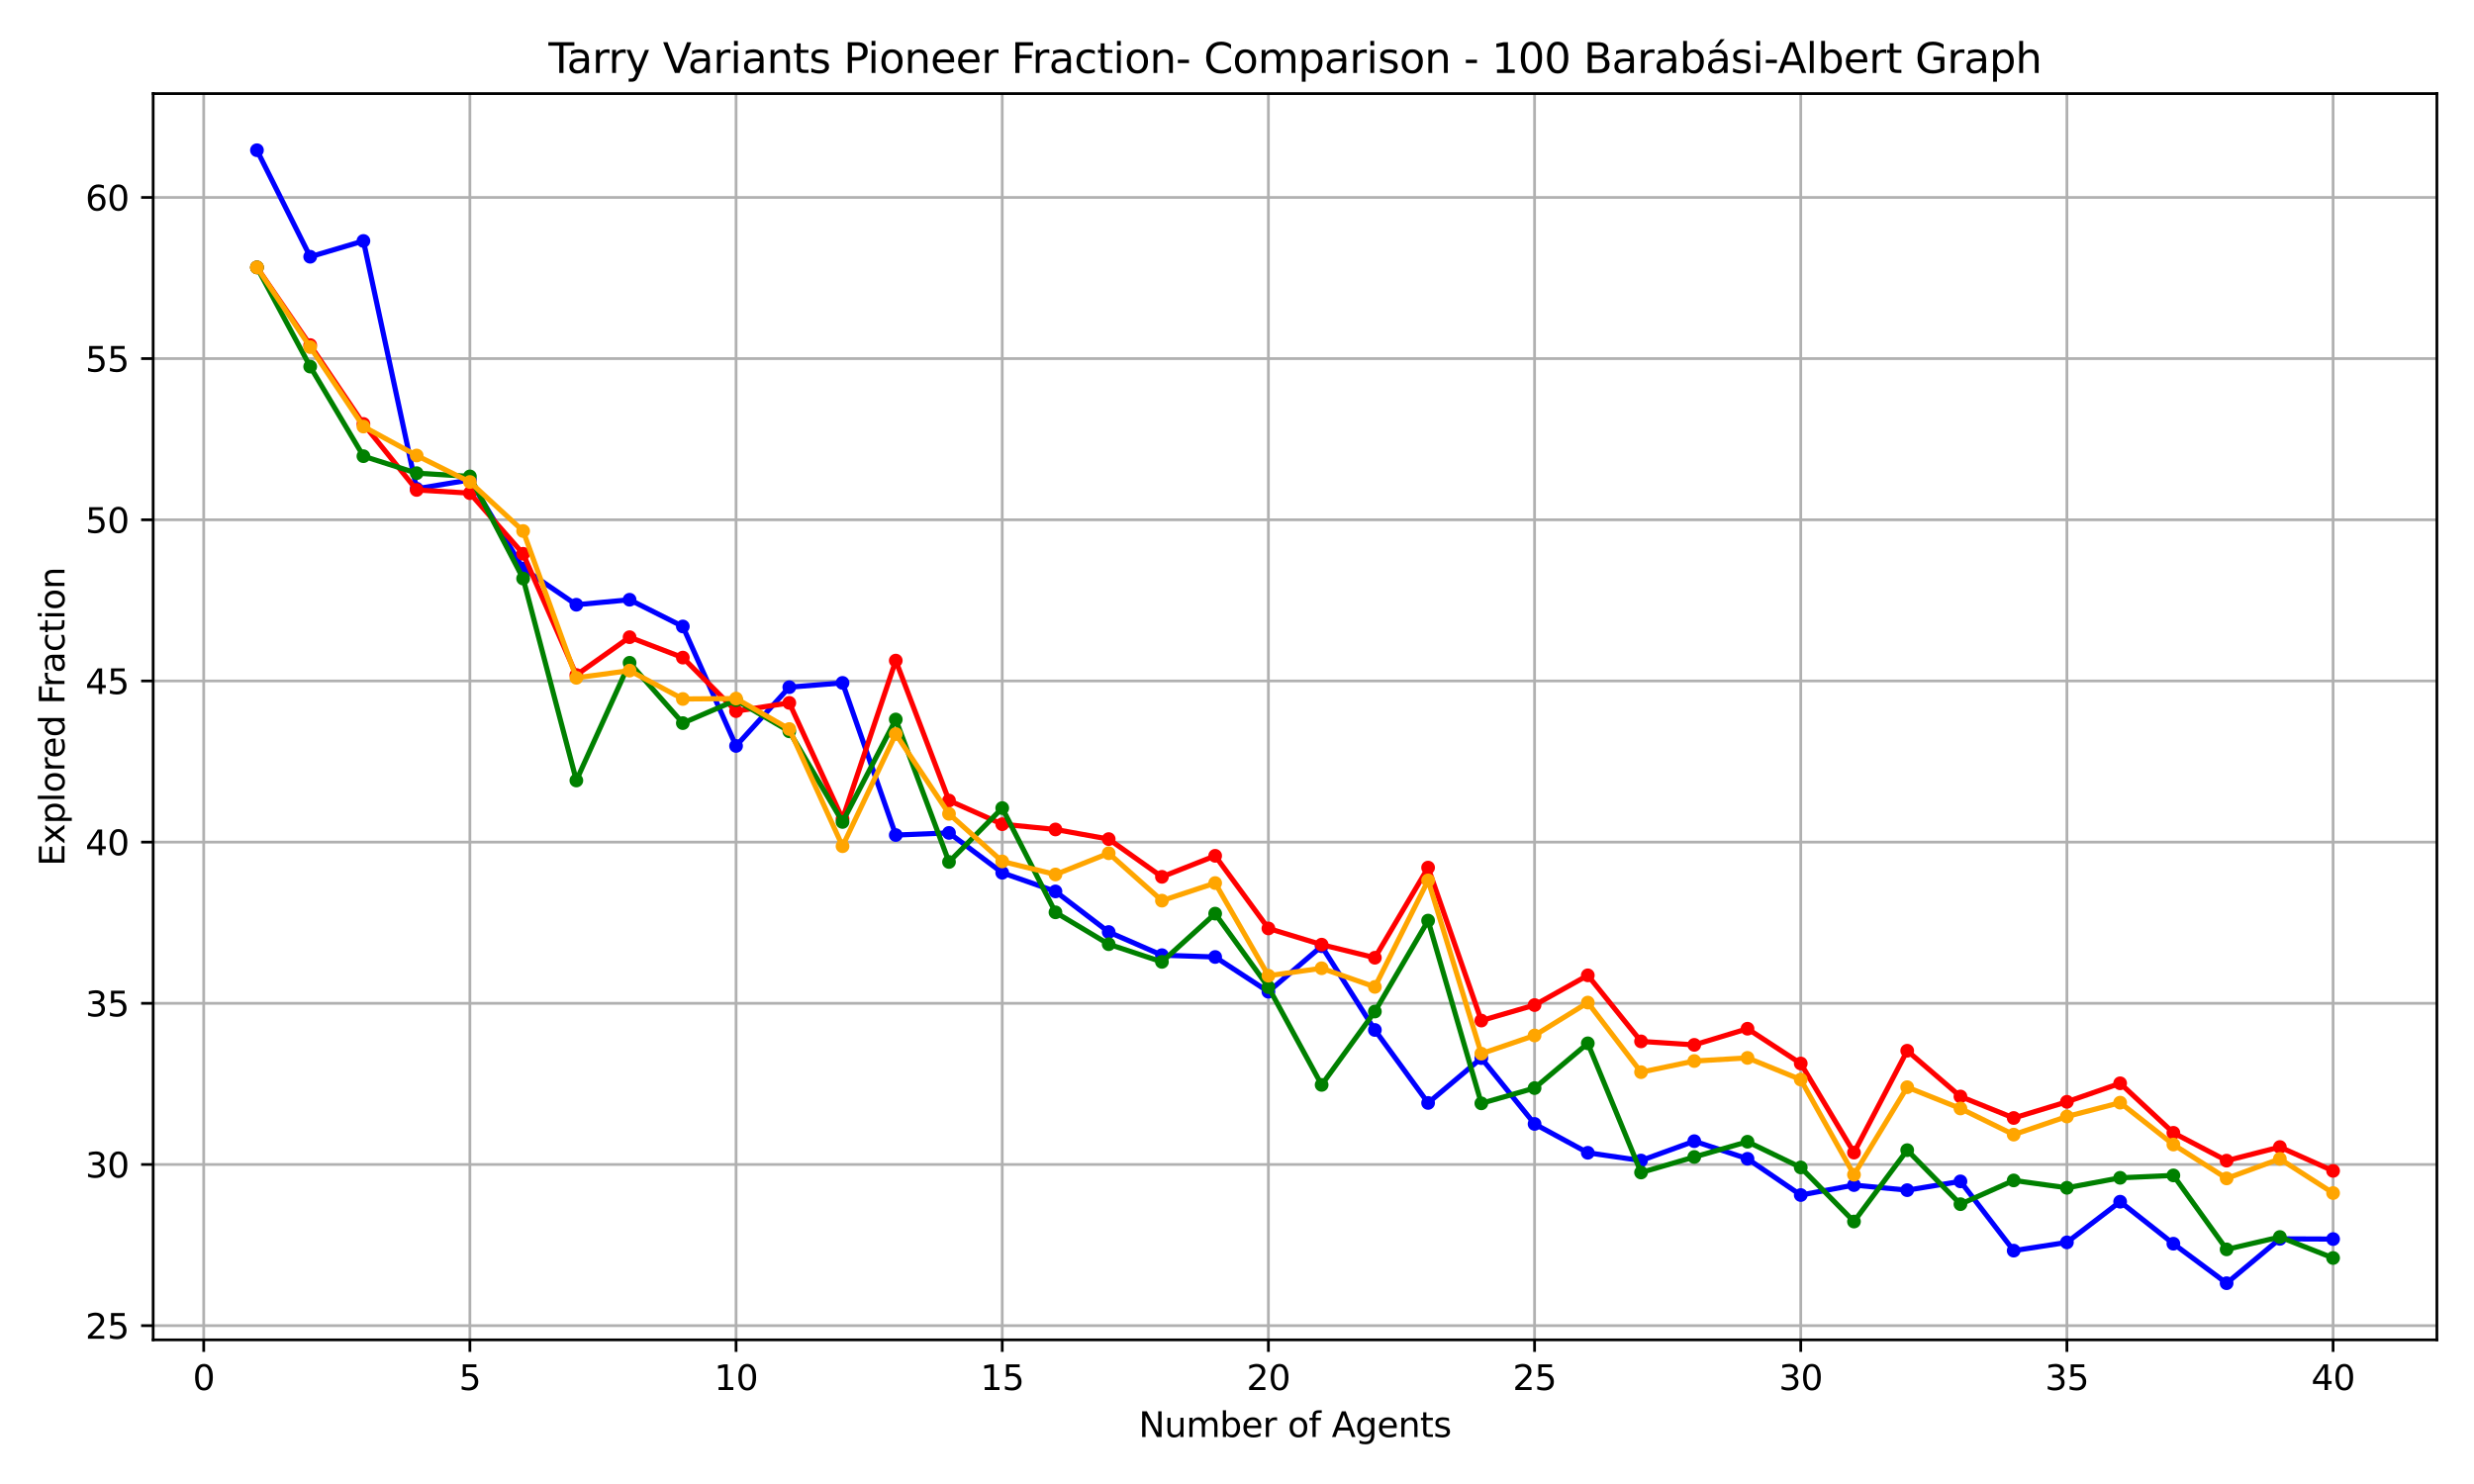 <?xml version="1.0" encoding="utf-8" standalone="no"?>
<!DOCTYPE svg PUBLIC "-//W3C//DTD SVG 1.1//EN"
  "http://www.w3.org/Graphics/SVG/1.1/DTD/svg11.dtd">
<svg xmlns:xlink="http://www.w3.org/1999/xlink" width="720pt" height="432pt" viewBox="0 0 720 432" xmlns="http://www.w3.org/2000/svg" version="1.1">
 <defs>
  <style type="text/css">*{stroke-linejoin: round; stroke-linecap: butt}</style>
 </defs>
 <g id="figure_1">
  <g id="patch_1">
   <path d="M 0 432 
L 720 432 
L 720 0 
L 0 0 
z
" style="fill: #ffffff"/>
  </g>
  <g id="axes_1">
   <g id="patch_2">
    <path d="M 44.57 390.04 
L 709.2 390.04 
L 709.2 27.24 
L 44.57 27.24 
z
" style="fill: #ffffff"/>
   </g>
   <g id="matplotlib.axis_1">
    <g id="xtick_1">
     <g id="line2d_1">
      <path d="M 59.288 390.04 
L 59.288 27.24 
" clip-path="url(#pde58a33c0b)" style="fill: none; stroke: #b0b0b0; stroke-width: 0.8; stroke-linecap: square"/>
     </g>
     <g id="line2d_2">
      <defs>
       <path id="mb0ded44990" d="M 0 0 
L 0 3.5 
" style="stroke: #000000; stroke-width: 0.8"/>
      </defs>
      <g>
       <use xlink:href="#mb0ded44990" x="59.288" y="390.04" style="stroke: #000000; stroke-width: 0.8"/>
      </g>
     </g>
     <g id="text_1">
      <!-- 0 -->
      <g transform="translate(56.107 404.638) scale(0.1 -0.1)">
       <defs>
        <path id="DejaVuSans-30" d="M 2034 4250 
Q 1547 4250 1301 3770 
Q 1056 3291 1056 2328 
Q 1056 1369 1301 889 
Q 1547 409 2034 409 
Q 2525 409 2770 889 
Q 3016 1369 3016 2328 
Q 3016 3291 2770 3770 
Q 2525 4250 2034 4250 
z
M 2034 4750 
Q 2819 4750 3233 4129 
Q 3647 3509 3647 2328 
Q 3647 1150 3233 529 
Q 2819 -91 2034 -91 
Q 1250 -91 836 529 
Q 422 1150 422 2328 
Q 422 3509 836 4129 
Q 1250 4750 2034 4750 
z
" transform="scale(0.016)"/>
       </defs>
       <use xlink:href="#DejaVuSans-30"/>
      </g>
     </g>
    </g>
    <g id="xtick_2">
     <g id="line2d_3">
      <path d="M 136.751 390.04 
L 136.751 27.24 
" clip-path="url(#pde58a33c0b)" style="fill: none; stroke: #b0b0b0; stroke-width: 0.8; stroke-linecap: square"/>
     </g>
     <g id="line2d_4">
      <g>
       <use xlink:href="#mb0ded44990" x="136.751" y="390.04" style="stroke: #000000; stroke-width: 0.8"/>
      </g>
     </g>
     <g id="text_2">
      <!-- 5 -->
      <g transform="translate(133.569 404.638) scale(0.1 -0.1)">
       <defs>
        <path id="DejaVuSans-35" d="M 691 4666 
L 3169 4666 
L 3169 4134 
L 1269 4134 
L 1269 2991 
Q 1406 3038 1543 3061 
Q 1681 3084 1819 3084 
Q 2600 3084 3056 2656 
Q 3513 2228 3513 1497 
Q 3513 744 3044 326 
Q 2575 -91 1722 -91 
Q 1428 -91 1123 -41 
Q 819 9 494 109 
L 494 744 
Q 775 591 1075 516 
Q 1375 441 1709 441 
Q 2250 441 2565 725 
Q 2881 1009 2881 1497 
Q 2881 1984 2565 2268 
Q 2250 2553 1709 2553 
Q 1456 2553 1204 2497 
Q 953 2441 691 2322 
L 691 4666 
z
" transform="scale(0.016)"/>
       </defs>
       <use xlink:href="#DejaVuSans-35"/>
      </g>
     </g>
    </g>
    <g id="xtick_3">
     <g id="line2d_5">
      <path d="M 214.213 390.04 
L 214.213 27.24 
" clip-path="url(#pde58a33c0b)" style="fill: none; stroke: #b0b0b0; stroke-width: 0.8; stroke-linecap: square"/>
     </g>
     <g id="line2d_6">
      <g>
       <use xlink:href="#mb0ded44990" x="214.213" y="390.04" style="stroke: #000000; stroke-width: 0.8"/>
      </g>
     </g>
     <g id="text_3">
      <!-- 10 -->
      <g transform="translate(207.851 404.638) scale(0.1 -0.1)">
       <defs>
        <path id="DejaVuSans-31" d="M 794 531 
L 1825 531 
L 1825 4091 
L 703 3866 
L 703 4441 
L 1819 4666 
L 2450 4666 
L 2450 531 
L 3481 531 
L 3481 0 
L 794 0 
L 794 531 
z
" transform="scale(0.016)"/>
       </defs>
       <use xlink:href="#DejaVuSans-31"/>
       <use xlink:href="#DejaVuSans-30" x="63.623"/>
      </g>
     </g>
    </g>
    <g id="xtick_4">
     <g id="line2d_7">
      <path d="M 291.676 390.04 
L 291.676 27.24 
" clip-path="url(#pde58a33c0b)" style="fill: none; stroke: #b0b0b0; stroke-width: 0.8; stroke-linecap: square"/>
     </g>
     <g id="line2d_8">
      <g>
       <use xlink:href="#mb0ded44990" x="291.676" y="390.04" style="stroke: #000000; stroke-width: 0.8"/>
      </g>
     </g>
     <g id="text_4">
      <!-- 15 -->
      <g transform="translate(285.314 404.638) scale(0.1 -0.1)">
       <use xlink:href="#DejaVuSans-31"/>
       <use xlink:href="#DejaVuSans-35" x="63.623"/>
      </g>
     </g>
    </g>
    <g id="xtick_5">
     <g id="line2d_9">
      <path d="M 369.139 390.04 
L 369.139 27.24 
" clip-path="url(#pde58a33c0b)" style="fill: none; stroke: #b0b0b0; stroke-width: 0.8; stroke-linecap: square"/>
     </g>
     <g id="line2d_10">
      <g>
       <use xlink:href="#mb0ded44990" x="369.139" y="390.04" style="stroke: #000000; stroke-width: 0.8"/>
      </g>
     </g>
     <g id="text_5">
      <!-- 20 -->
      <g transform="translate(362.776 404.638) scale(0.1 -0.1)">
       <defs>
        <path id="DejaVuSans-32" d="M 1228 531 
L 3431 531 
L 3431 0 
L 469 0 
L 469 531 
Q 828 903 1448 1529 
Q 2069 2156 2228 2338 
Q 2531 2678 2651 2914 
Q 2772 3150 2772 3378 
Q 2772 3750 2511 3984 
Q 2250 4219 1831 4219 
Q 1534 4219 1204 4116 
Q 875 4013 500 3803 
L 500 4441 
Q 881 4594 1212 4672 
Q 1544 4750 1819 4750 
Q 2544 4750 2975 4387 
Q 3406 4025 3406 3419 
Q 3406 3131 3298 2873 
Q 3191 2616 2906 2266 
Q 2828 2175 2409 1742 
Q 1991 1309 1228 531 
z
" transform="scale(0.016)"/>
       </defs>
       <use xlink:href="#DejaVuSans-32"/>
       <use xlink:href="#DejaVuSans-30" x="63.623"/>
      </g>
     </g>
    </g>
    <g id="xtick_6">
     <g id="line2d_11">
      <path d="M 446.601 390.04 
L 446.601 27.24 
" clip-path="url(#pde58a33c0b)" style="fill: none; stroke: #b0b0b0; stroke-width: 0.8; stroke-linecap: square"/>
     </g>
     <g id="line2d_12">
      <g>
       <use xlink:href="#mb0ded44990" x="446.601" y="390.04" style="stroke: #000000; stroke-width: 0.8"/>
      </g>
     </g>
     <g id="text_6">
      <!-- 25 -->
      <g transform="translate(440.239 404.638) scale(0.1 -0.1)">
       <use xlink:href="#DejaVuSans-32"/>
       <use xlink:href="#DejaVuSans-35" x="63.623"/>
      </g>
     </g>
    </g>
    <g id="xtick_7">
     <g id="line2d_13">
      <path d="M 524.064 390.04 
L 524.064 27.24 
" clip-path="url(#pde58a33c0b)" style="fill: none; stroke: #b0b0b0; stroke-width: 0.8; stroke-linecap: square"/>
     </g>
     <g id="line2d_14">
      <g>
       <use xlink:href="#mb0ded44990" x="524.064" y="390.04" style="stroke: #000000; stroke-width: 0.8"/>
      </g>
     </g>
     <g id="text_7">
      <!-- 30 -->
      <g transform="translate(517.702 404.638) scale(0.1 -0.1)">
       <defs>
        <path id="DejaVuSans-33" d="M 2597 2516 
Q 3050 2419 3304 2112 
Q 3559 1806 3559 1356 
Q 3559 666 3084 287 
Q 2609 -91 1734 -91 
Q 1441 -91 1130 -33 
Q 819 25 488 141 
L 488 750 
Q 750 597 1062 519 
Q 1375 441 1716 441 
Q 2309 441 2620 675 
Q 2931 909 2931 1356 
Q 2931 1769 2642 2001 
Q 2353 2234 1838 2234 
L 1294 2234 
L 1294 2753 
L 1863 2753 
Q 2328 2753 2575 2939 
Q 2822 3125 2822 3475 
Q 2822 3834 2567 4026 
Q 2313 4219 1838 4219 
Q 1578 4219 1281 4162 
Q 984 4106 628 3988 
L 628 4550 
Q 988 4650 1302 4700 
Q 1616 4750 1894 4750 
Q 2613 4750 3031 4423 
Q 3450 4097 3450 3541 
Q 3450 3153 3228 2886 
Q 3006 2619 2597 2516 
z
" transform="scale(0.016)"/>
       </defs>
       <use xlink:href="#DejaVuSans-33"/>
       <use xlink:href="#DejaVuSans-30" x="63.623"/>
      </g>
     </g>
    </g>
    <g id="xtick_8">
     <g id="line2d_15">
      <path d="M 601.527 390.04 
L 601.527 27.24 
" clip-path="url(#pde58a33c0b)" style="fill: none; stroke: #b0b0b0; stroke-width: 0.8; stroke-linecap: square"/>
     </g>
     <g id="line2d_16">
      <g>
       <use xlink:href="#mb0ded44990" x="601.527" y="390.04" style="stroke: #000000; stroke-width: 0.8"/>
      </g>
     </g>
     <g id="text_8">
      <!-- 35 -->
      <g transform="translate(595.164 404.638) scale(0.1 -0.1)">
       <use xlink:href="#DejaVuSans-33"/>
       <use xlink:href="#DejaVuSans-35" x="63.623"/>
      </g>
     </g>
    </g>
    <g id="xtick_9">
     <g id="line2d_17">
      <path d="M 678.99 390.04 
L 678.99 27.24 
" clip-path="url(#pde58a33c0b)" style="fill: none; stroke: #b0b0b0; stroke-width: 0.8; stroke-linecap: square"/>
     </g>
     <g id="line2d_18">
      <g>
       <use xlink:href="#mb0ded44990" x="678.99" y="390.04" style="stroke: #000000; stroke-width: 0.8"/>
      </g>
     </g>
     <g id="text_9">
      <!-- 40 -->
      <g transform="translate(672.627 404.638) scale(0.1 -0.1)">
       <defs>
        <path id="DejaVuSans-34" d="M 2419 4116 
L 825 1625 
L 2419 1625 
L 2419 4116 
z
M 2253 4666 
L 3047 4666 
L 3047 1625 
L 3713 1625 
L 3713 1100 
L 3047 1100 
L 3047 0 
L 2419 0 
L 2419 1100 
L 313 1100 
L 313 1709 
L 2253 4666 
z
" transform="scale(0.016)"/>
       </defs>
       <use xlink:href="#DejaVuSans-34"/>
       <use xlink:href="#DejaVuSans-30" x="63.623"/>
      </g>
     </g>
    </g>
    <g id="text_10">
     <!-- Number of Agents -->
     <g transform="translate(331.397 418.317) scale(0.1 -0.1)">
      <defs>
       <path id="DejaVuSans-4e" d="M 628 4666 
L 1478 4666 
L 3547 763 
L 3547 4666 
L 4159 4666 
L 4159 0 
L 3309 0 
L 1241 3903 
L 1241 0 
L 628 0 
L 628 4666 
z
" transform="scale(0.016)"/>
       <path id="DejaVuSans-75" d="M 544 1381 
L 544 3500 
L 1119 3500 
L 1119 1403 
Q 1119 906 1312 657 
Q 1506 409 1894 409 
Q 2359 409 2629 706 
Q 2900 1003 2900 1516 
L 2900 3500 
L 3475 3500 
L 3475 0 
L 2900 0 
L 2900 538 
Q 2691 219 2414 64 
Q 2138 -91 1772 -91 
Q 1169 -91 856 284 
Q 544 659 544 1381 
z
M 1991 3584 
L 1991 3584 
z
" transform="scale(0.016)"/>
       <path id="DejaVuSans-6d" d="M 3328 2828 
Q 3544 3216 3844 3400 
Q 4144 3584 4550 3584 
Q 5097 3584 5394 3201 
Q 5691 2819 5691 2113 
L 5691 0 
L 5113 0 
L 5113 2094 
Q 5113 2597 4934 2840 
Q 4756 3084 4391 3084 
Q 3944 3084 3684 2787 
Q 3425 2491 3425 1978 
L 3425 0 
L 2847 0 
L 2847 2094 
Q 2847 2600 2669 2842 
Q 2491 3084 2119 3084 
Q 1678 3084 1418 2786 
Q 1159 2488 1159 1978 
L 1159 0 
L 581 0 
L 581 3500 
L 1159 3500 
L 1159 2956 
Q 1356 3278 1631 3431 
Q 1906 3584 2284 3584 
Q 2666 3584 2933 3390 
Q 3200 3197 3328 2828 
z
" transform="scale(0.016)"/>
       <path id="DejaVuSans-62" d="M 3116 1747 
Q 3116 2381 2855 2742 
Q 2594 3103 2138 3103 
Q 1681 3103 1420 2742 
Q 1159 2381 1159 1747 
Q 1159 1113 1420 752 
Q 1681 391 2138 391 
Q 2594 391 2855 752 
Q 3116 1113 3116 1747 
z
M 1159 2969 
Q 1341 3281 1617 3432 
Q 1894 3584 2278 3584 
Q 2916 3584 3314 3078 
Q 3713 2572 3713 1747 
Q 3713 922 3314 415 
Q 2916 -91 2278 -91 
Q 1894 -91 1617 61 
Q 1341 213 1159 525 
L 1159 0 
L 581 0 
L 581 4863 
L 1159 4863 
L 1159 2969 
z
" transform="scale(0.016)"/>
       <path id="DejaVuSans-65" d="M 3597 1894 
L 3597 1613 
L 953 1613 
Q 991 1019 1311 708 
Q 1631 397 2203 397 
Q 2534 397 2845 478 
Q 3156 559 3463 722 
L 3463 178 
Q 3153 47 2828 -22 
Q 2503 -91 2169 -91 
Q 1331 -91 842 396 
Q 353 884 353 1716 
Q 353 2575 817 3079 
Q 1281 3584 2069 3584 
Q 2775 3584 3186 3129 
Q 3597 2675 3597 1894 
z
M 3022 2063 
Q 3016 2534 2758 2815 
Q 2500 3097 2075 3097 
Q 1594 3097 1305 2825 
Q 1016 2553 972 2059 
L 3022 2063 
z
" transform="scale(0.016)"/>
       <path id="DejaVuSans-72" d="M 2631 2963 
Q 2534 3019 2420 3045 
Q 2306 3072 2169 3072 
Q 1681 3072 1420 2755 
Q 1159 2438 1159 1844 
L 1159 0 
L 581 0 
L 581 3500 
L 1159 3500 
L 1159 2956 
Q 1341 3275 1631 3429 
Q 1922 3584 2338 3584 
Q 2397 3584 2469 3576 
Q 2541 3569 2628 3553 
L 2631 2963 
z
" transform="scale(0.016)"/>
       <path id="DejaVuSans-20" transform="scale(0.016)"/>
       <path id="DejaVuSans-6f" d="M 1959 3097 
Q 1497 3097 1228 2736 
Q 959 2375 959 1747 
Q 959 1119 1226 758 
Q 1494 397 1959 397 
Q 2419 397 2687 759 
Q 2956 1122 2956 1747 
Q 2956 2369 2687 2733 
Q 2419 3097 1959 3097 
z
M 1959 3584 
Q 2709 3584 3137 3096 
Q 3566 2609 3566 1747 
Q 3566 888 3137 398 
Q 2709 -91 1959 -91 
Q 1206 -91 779 398 
Q 353 888 353 1747 
Q 353 2609 779 3096 
Q 1206 3584 1959 3584 
z
" transform="scale(0.016)"/>
       <path id="DejaVuSans-66" d="M 2375 4863 
L 2375 4384 
L 1825 4384 
Q 1516 4384 1395 4259 
Q 1275 4134 1275 3809 
L 1275 3500 
L 2222 3500 
L 2222 3053 
L 1275 3053 
L 1275 0 
L 697 0 
L 697 3053 
L 147 3053 
L 147 3500 
L 697 3500 
L 697 3744 
Q 697 4328 969 4595 
Q 1241 4863 1831 4863 
L 2375 4863 
z
" transform="scale(0.016)"/>
       <path id="DejaVuSans-41" d="M 2188 4044 
L 1331 1722 
L 3047 1722 
L 2188 4044 
z
M 1831 4666 
L 2547 4666 
L 4325 0 
L 3669 0 
L 3244 1197 
L 1141 1197 
L 716 0 
L 50 0 
L 1831 4666 
z
" transform="scale(0.016)"/>
       <path id="DejaVuSans-67" d="M 2906 1791 
Q 2906 2416 2648 2759 
Q 2391 3103 1925 3103 
Q 1463 3103 1205 2759 
Q 947 2416 947 1791 
Q 947 1169 1205 825 
Q 1463 481 1925 481 
Q 2391 481 2648 825 
Q 2906 1169 2906 1791 
z
M 3481 434 
Q 3481 -459 3084 -895 
Q 2688 -1331 1869 -1331 
Q 1566 -1331 1297 -1286 
Q 1028 -1241 775 -1147 
L 775 -588 
Q 1028 -725 1275 -790 
Q 1522 -856 1778 -856 
Q 2344 -856 2625 -561 
Q 2906 -266 2906 331 
L 2906 616 
Q 2728 306 2450 153 
Q 2172 0 1784 0 
Q 1141 0 747 490 
Q 353 981 353 1791 
Q 353 2603 747 3093 
Q 1141 3584 1784 3584 
Q 2172 3584 2450 3431 
Q 2728 3278 2906 2969 
L 2906 3500 
L 3481 3500 
L 3481 434 
z
" transform="scale(0.016)"/>
       <path id="DejaVuSans-6e" d="M 3513 2113 
L 3513 0 
L 2938 0 
L 2938 2094 
Q 2938 2591 2744 2837 
Q 2550 3084 2163 3084 
Q 1697 3084 1428 2787 
Q 1159 2491 1159 1978 
L 1159 0 
L 581 0 
L 581 3500 
L 1159 3500 
L 1159 2956 
Q 1366 3272 1645 3428 
Q 1925 3584 2291 3584 
Q 2894 3584 3203 3211 
Q 3513 2838 3513 2113 
z
" transform="scale(0.016)"/>
       <path id="DejaVuSans-74" d="M 1172 4494 
L 1172 3500 
L 2356 3500 
L 2356 3053 
L 1172 3053 
L 1172 1153 
Q 1172 725 1289 603 
Q 1406 481 1766 481 
L 2356 481 
L 2356 0 
L 1766 0 
Q 1100 0 847 248 
Q 594 497 594 1153 
L 594 3053 
L 172 3053 
L 172 3500 
L 594 3500 
L 594 4494 
L 1172 4494 
z
" transform="scale(0.016)"/>
       <path id="DejaVuSans-73" d="M 2834 3397 
L 2834 2853 
Q 2591 2978 2328 3040 
Q 2066 3103 1784 3103 
Q 1356 3103 1142 2972 
Q 928 2841 928 2578 
Q 928 2378 1081 2264 
Q 1234 2150 1697 2047 
L 1894 2003 
Q 2506 1872 2764 1633 
Q 3022 1394 3022 966 
Q 3022 478 2636 193 
Q 2250 -91 1575 -91 
Q 1294 -91 989 -36 
Q 684 19 347 128 
L 347 722 
Q 666 556 975 473 
Q 1284 391 1588 391 
Q 1994 391 2212 530 
Q 2431 669 2431 922 
Q 2431 1156 2273 1281 
Q 2116 1406 1581 1522 
L 1381 1569 
Q 847 1681 609 1914 
Q 372 2147 372 2553 
Q 372 3047 722 3315 
Q 1072 3584 1716 3584 
Q 2034 3584 2315 3537 
Q 2597 3491 2834 3397 
z
" transform="scale(0.016)"/>
      </defs>
      <use xlink:href="#DejaVuSans-4e"/>
      <use xlink:href="#DejaVuSans-75" x="74.805"/>
      <use xlink:href="#DejaVuSans-6d" x="138.184"/>
      <use xlink:href="#DejaVuSans-62" x="235.596"/>
      <use xlink:href="#DejaVuSans-65" x="299.072"/>
      <use xlink:href="#DejaVuSans-72" x="360.596"/>
      <use xlink:href="#DejaVuSans-20" x="401.709"/>
      <use xlink:href="#DejaVuSans-6f" x="433.496"/>
      <use xlink:href="#DejaVuSans-66" x="494.678"/>
      <use xlink:href="#DejaVuSans-20" x="529.883"/>
      <use xlink:href="#DejaVuSans-41" x="561.67"/>
      <use xlink:href="#DejaVuSans-67" x="630.078"/>
      <use xlink:href="#DejaVuSans-65" x="693.555"/>
      <use xlink:href="#DejaVuSans-6e" x="755.078"/>
      <use xlink:href="#DejaVuSans-74" x="818.457"/>
      <use xlink:href="#DejaVuSans-73" x="857.666"/>
     </g>
    </g>
   </g>
   <g id="matplotlib.axis_2">
    <g id="ytick_1">
     <g id="line2d_19">
      <path d="M 44.57 385.904 
L 709.2 385.904 
" clip-path="url(#pde58a33c0b)" style="fill: none; stroke: #b0b0b0; stroke-width: 0.8; stroke-linecap: square"/>
     </g>
     <g id="line2d_20">
      <defs>
       <path id="md270e72a11" d="M 0 0 
L -3.5 0 
" style="stroke: #000000; stroke-width: 0.8"/>
      </defs>
      <g>
       <use xlink:href="#md270e72a11" x="44.57" y="385.904" style="stroke: #000000; stroke-width: 0.8"/>
      </g>
     </g>
     <g id="text_11">
      <!-- 25 -->
      <g transform="translate(24.845 389.703) scale(0.1 -0.1)">
       <use xlink:href="#DejaVuSans-32"/>
       <use xlink:href="#DejaVuSans-35" x="63.623"/>
      </g>
     </g>
    </g>
    <g id="ytick_2">
     <g id="line2d_21">
      <path d="M 44.57 338.986 
L 709.2 338.986 
" clip-path="url(#pde58a33c0b)" style="fill: none; stroke: #b0b0b0; stroke-width: 0.8; stroke-linecap: square"/>
     </g>
     <g id="line2d_22">
      <g>
       <use xlink:href="#md270e72a11" x="44.57" y="338.986" style="stroke: #000000; stroke-width: 0.8"/>
      </g>
     </g>
     <g id="text_12">
      <!-- 30 -->
      <g transform="translate(24.845 342.785) scale(0.1 -0.1)">
       <use xlink:href="#DejaVuSans-33"/>
       <use xlink:href="#DejaVuSans-30" x="63.623"/>
      </g>
     </g>
    </g>
    <g id="ytick_3">
     <g id="line2d_23">
      <path d="M 44.57 292.067 
L 709.2 292.067 
" clip-path="url(#pde58a33c0b)" style="fill: none; stroke: #b0b0b0; stroke-width: 0.8; stroke-linecap: square"/>
     </g>
     <g id="line2d_24">
      <g>
       <use xlink:href="#md270e72a11" x="44.57" y="292.067" style="stroke: #000000; stroke-width: 0.8"/>
      </g>
     </g>
     <g id="text_13">
      <!-- 35 -->
      <g transform="translate(24.845 295.867) scale(0.1 -0.1)">
       <use xlink:href="#DejaVuSans-33"/>
       <use xlink:href="#DejaVuSans-35" x="63.623"/>
      </g>
     </g>
    </g>
    <g id="ytick_4">
     <g id="line2d_25">
      <path d="M 44.57 245.149 
L 709.2 245.149 
" clip-path="url(#pde58a33c0b)" style="fill: none; stroke: #b0b0b0; stroke-width: 0.8; stroke-linecap: square"/>
     </g>
     <g id="line2d_26">
      <g>
       <use xlink:href="#md270e72a11" x="44.57" y="245.149" style="stroke: #000000; stroke-width: 0.8"/>
      </g>
     </g>
     <g id="text_14">
      <!-- 40 -->
      <g transform="translate(24.845 248.948) scale(0.1 -0.1)">
       <use xlink:href="#DejaVuSans-34"/>
       <use xlink:href="#DejaVuSans-30" x="63.623"/>
      </g>
     </g>
    </g>
    <g id="ytick_5">
     <g id="line2d_27">
      <path d="M 44.57 198.231 
L 709.2 198.231 
" clip-path="url(#pde58a33c0b)" style="fill: none; stroke: #b0b0b0; stroke-width: 0.8; stroke-linecap: square"/>
     </g>
     <g id="line2d_28">
      <g>
       <use xlink:href="#md270e72a11" x="44.57" y="198.231" style="stroke: #000000; stroke-width: 0.8"/>
      </g>
     </g>
     <g id="text_15">
      <!-- 45 -->
      <g transform="translate(24.845 202.03) scale(0.1 -0.1)">
       <use xlink:href="#DejaVuSans-34"/>
       <use xlink:href="#DejaVuSans-35" x="63.623"/>
      </g>
     </g>
    </g>
    <g id="ytick_6">
     <g id="line2d_29">
      <path d="M 44.57 151.313 
L 709.2 151.313 
" clip-path="url(#pde58a33c0b)" style="fill: none; stroke: #b0b0b0; stroke-width: 0.8; stroke-linecap: square"/>
     </g>
     <g id="line2d_30">
      <g>
       <use xlink:href="#md270e72a11" x="44.57" y="151.313" style="stroke: #000000; stroke-width: 0.8"/>
      </g>
     </g>
     <g id="text_16">
      <!-- 50 -->
      <g transform="translate(24.845 155.112) scale(0.1 -0.1)">
       <use xlink:href="#DejaVuSans-35"/>
       <use xlink:href="#DejaVuSans-30" x="63.623"/>
      </g>
     </g>
    </g>
    <g id="ytick_7">
     <g id="line2d_31">
      <path d="M 44.57 104.395 
L 709.2 104.395 
" clip-path="url(#pde58a33c0b)" style="fill: none; stroke: #b0b0b0; stroke-width: 0.8; stroke-linecap: square"/>
     </g>
     <g id="line2d_32">
      <g>
       <use xlink:href="#md270e72a11" x="44.57" y="104.395" style="stroke: #000000; stroke-width: 0.8"/>
      </g>
     </g>
     <g id="text_17">
      <!-- 55 -->
      <g transform="translate(24.845 108.194) scale(0.1 -0.1)">
       <use xlink:href="#DejaVuSans-35"/>
       <use xlink:href="#DejaVuSans-35" x="63.623"/>
      </g>
     </g>
    </g>
    <g id="ytick_8">
     <g id="line2d_33">
      <path d="M 44.57 57.476 
L 709.2 57.476 
" clip-path="url(#pde58a33c0b)" style="fill: none; stroke: #b0b0b0; stroke-width: 0.8; stroke-linecap: square"/>
     </g>
     <g id="line2d_34">
      <g>
       <use xlink:href="#md270e72a11" x="44.57" y="57.476" style="stroke: #000000; stroke-width: 0.8"/>
      </g>
     </g>
     <g id="text_18">
      <!-- 60 -->
      <g transform="translate(24.845 61.276) scale(0.1 -0.1)">
       <defs>
        <path id="DejaVuSans-36" d="M 2113 2584 
Q 1688 2584 1439 2293 
Q 1191 2003 1191 1497 
Q 1191 994 1439 701 
Q 1688 409 2113 409 
Q 2538 409 2786 701 
Q 3034 994 3034 1497 
Q 3034 2003 2786 2293 
Q 2538 2584 2113 2584 
z
M 3366 4563 
L 3366 3988 
Q 3128 4100 2886 4159 
Q 2644 4219 2406 4219 
Q 1781 4219 1451 3797 
Q 1122 3375 1075 2522 
Q 1259 2794 1537 2939 
Q 1816 3084 2150 3084 
Q 2853 3084 3261 2657 
Q 3669 2231 3669 1497 
Q 3669 778 3244 343 
Q 2819 -91 2113 -91 
Q 1303 -91 875 529 
Q 447 1150 447 2328 
Q 447 3434 972 4092 
Q 1497 4750 2381 4750 
Q 2619 4750 2861 4703 
Q 3103 4656 3366 4563 
z
" transform="scale(0.016)"/>
       </defs>
       <use xlink:href="#DejaVuSans-36"/>
       <use xlink:href="#DejaVuSans-30" x="63.623"/>
      </g>
     </g>
    </g>
    <g id="text_19">
     <!-- Explored Fraction -->
     <g transform="translate(18.765 252.124) rotate(-90) scale(0.1 -0.1)">
      <defs>
       <path id="DejaVuSans-45" d="M 628 4666 
L 3578 4666 
L 3578 4134 
L 1259 4134 
L 1259 2753 
L 3481 2753 
L 3481 2222 
L 1259 2222 
L 1259 531 
L 3634 531 
L 3634 0 
L 628 0 
L 628 4666 
z
" transform="scale(0.016)"/>
       <path id="DejaVuSans-78" d="M 3513 3500 
L 2247 1797 
L 3578 0 
L 2900 0 
L 1881 1375 
L 863 0 
L 184 0 
L 1544 1831 
L 300 3500 
L 978 3500 
L 1906 2253 
L 2834 3500 
L 3513 3500 
z
" transform="scale(0.016)"/>
       <path id="DejaVuSans-70" d="M 1159 525 
L 1159 -1331 
L 581 -1331 
L 581 3500 
L 1159 3500 
L 1159 2969 
Q 1341 3281 1617 3432 
Q 1894 3584 2278 3584 
Q 2916 3584 3314 3078 
Q 3713 2572 3713 1747 
Q 3713 922 3314 415 
Q 2916 -91 2278 -91 
Q 1894 -91 1617 61 
Q 1341 213 1159 525 
z
M 3116 1747 
Q 3116 2381 2855 2742 
Q 2594 3103 2138 3103 
Q 1681 3103 1420 2742 
Q 1159 2381 1159 1747 
Q 1159 1113 1420 752 
Q 1681 391 2138 391 
Q 2594 391 2855 752 
Q 3116 1113 3116 1747 
z
" transform="scale(0.016)"/>
       <path id="DejaVuSans-6c" d="M 603 4863 
L 1178 4863 
L 1178 0 
L 603 0 
L 603 4863 
z
" transform="scale(0.016)"/>
       <path id="DejaVuSans-64" d="M 2906 2969 
L 2906 4863 
L 3481 4863 
L 3481 0 
L 2906 0 
L 2906 525 
Q 2725 213 2448 61 
Q 2172 -91 1784 -91 
Q 1150 -91 751 415 
Q 353 922 353 1747 
Q 353 2572 751 3078 
Q 1150 3584 1784 3584 
Q 2172 3584 2448 3432 
Q 2725 3281 2906 2969 
z
M 947 1747 
Q 947 1113 1208 752 
Q 1469 391 1925 391 
Q 2381 391 2643 752 
Q 2906 1113 2906 1747 
Q 2906 2381 2643 2742 
Q 2381 3103 1925 3103 
Q 1469 3103 1208 2742 
Q 947 2381 947 1747 
z
" transform="scale(0.016)"/>
       <path id="DejaVuSans-46" d="M 628 4666 
L 3309 4666 
L 3309 4134 
L 1259 4134 
L 1259 2759 
L 3109 2759 
L 3109 2228 
L 1259 2228 
L 1259 0 
L 628 0 
L 628 4666 
z
" transform="scale(0.016)"/>
       <path id="DejaVuSans-61" d="M 2194 1759 
Q 1497 1759 1228 1600 
Q 959 1441 959 1056 
Q 959 750 1161 570 
Q 1363 391 1709 391 
Q 2188 391 2477 730 
Q 2766 1069 2766 1631 
L 2766 1759 
L 2194 1759 
z
M 3341 1997 
L 3341 0 
L 2766 0 
L 2766 531 
Q 2569 213 2275 61 
Q 1981 -91 1556 -91 
Q 1019 -91 701 211 
Q 384 513 384 1019 
Q 384 1609 779 1909 
Q 1175 2209 1959 2209 
L 2766 2209 
L 2766 2266 
Q 2766 2663 2505 2880 
Q 2244 3097 1772 3097 
Q 1472 3097 1187 3025 
Q 903 2953 641 2809 
L 641 3341 
Q 956 3463 1253 3523 
Q 1550 3584 1831 3584 
Q 2591 3584 2966 3190 
Q 3341 2797 3341 1997 
z
" transform="scale(0.016)"/>
       <path id="DejaVuSans-63" d="M 3122 3366 
L 3122 2828 
Q 2878 2963 2633 3030 
Q 2388 3097 2138 3097 
Q 1578 3097 1268 2742 
Q 959 2388 959 1747 
Q 959 1106 1268 751 
Q 1578 397 2138 397 
Q 2388 397 2633 464 
Q 2878 531 3122 666 
L 3122 134 
Q 2881 22 2623 -34 
Q 2366 -91 2075 -91 
Q 1284 -91 818 406 
Q 353 903 353 1747 
Q 353 2603 823 3093 
Q 1294 3584 2113 3584 
Q 2378 3584 2631 3529 
Q 2884 3475 3122 3366 
z
" transform="scale(0.016)"/>
       <path id="DejaVuSans-69" d="M 603 3500 
L 1178 3500 
L 1178 0 
L 603 0 
L 603 3500 
z
M 603 4863 
L 1178 4863 
L 1178 4134 
L 603 4134 
L 603 4863 
z
" transform="scale(0.016)"/>
      </defs>
      <use xlink:href="#DejaVuSans-45"/>
      <use xlink:href="#DejaVuSans-78" x="63.184"/>
      <use xlink:href="#DejaVuSans-70" x="122.363"/>
      <use xlink:href="#DejaVuSans-6c" x="185.84"/>
      <use xlink:href="#DejaVuSans-6f" x="213.623"/>
      <use xlink:href="#DejaVuSans-72" x="274.805"/>
      <use xlink:href="#DejaVuSans-65" x="313.668"/>
      <use xlink:href="#DejaVuSans-64" x="375.191"/>
      <use xlink:href="#DejaVuSans-20" x="438.668"/>
      <use xlink:href="#DejaVuSans-46" x="470.455"/>
      <use xlink:href="#DejaVuSans-72" x="520.725"/>
      <use xlink:href="#DejaVuSans-61" x="561.838"/>
      <use xlink:href="#DejaVuSans-63" x="623.117"/>
      <use xlink:href="#DejaVuSans-74" x="678.098"/>
      <use xlink:href="#DejaVuSans-69" x="717.307"/>
      <use xlink:href="#DejaVuSans-6f" x="745.09"/>
      <use xlink:href="#DejaVuSans-6e" x="806.271"/>
     </g>
    </g>
   </g>
   <g id="line2d_35">
    <path d="M 74.78 43.731 
L 90.273 74.739 
L 105.766 70.145 
L 121.258 142.271 
L 136.751 139.705 
L 152.243 165.501 
L 167.736 176.041 
L 183.228 174.584 
L 198.721 182.366 
L 214.213 217.145 
L 229.706 200.04 
L 245.198 198.794 
L 260.691 243.088 
L 276.183 242.461 
L 291.676 254.066 
L 307.169 259.499 
L 322.661 271.317 
L 338.154 278.055 
L 353.646 278.584 
L 369.139 288.694 
L 384.631 275.44 
L 400.124 299.83 
L 415.616 321.072 
L 431.109 308.021 
L 446.601 327.181 
L 462.094 335.578 
L 477.587 337.836 
L 493.079 332.202 
L 508.572 337.327 
L 524.064 347.882 
L 539.557 344.98 
L 555.049 346.462 
L 570.542 343.904 
L 586.034 364.067 
L 601.527 361.661 
L 617.019 349.824 
L 632.512 362.047 
L 648.004 373.549 
L 663.497 360.632 
L 678.99 360.698 
" clip-path="url(#pde58a33c0b)" style="fill: none; stroke: #0000ff; stroke-width: 1.5; stroke-linecap: square"/>
    <defs>
     <path id="mffe8d02b76" d="M 0 1.5 
C 0.398 1.5 0.779 1.342 1.061 1.061 
C 1.342 0.779 1.5 0.398 1.5 0 
C 1.5 -0.398 1.342 -0.779 1.061 -1.061 
C 0.779 -1.342 0.398 -1.5 0 -1.5 
C -0.398 -1.5 -0.779 -1.342 -1.061 -1.061 
C -1.342 -0.779 -1.5 -0.398 -1.5 0 
C -1.5 0.398 -1.342 0.779 -1.061 1.061 
C -0.779 1.342 -0.398 1.5 0 1.5 
z
" style="stroke: #0000ff"/>
    </defs>
    <g clip-path="url(#pde58a33c0b)">
     <use xlink:href="#mffe8d02b76" x="74.78" y="43.731" style="fill: #0000ff; stroke: #0000ff"/>
     <use xlink:href="#mffe8d02b76" x="90.273" y="74.739" style="fill: #0000ff; stroke: #0000ff"/>
     <use xlink:href="#mffe8d02b76" x="105.766" y="70.145" style="fill: #0000ff; stroke: #0000ff"/>
     <use xlink:href="#mffe8d02b76" x="121.258" y="142.271" style="fill: #0000ff; stroke: #0000ff"/>
     <use xlink:href="#mffe8d02b76" x="136.751" y="139.705" style="fill: #0000ff; stroke: #0000ff"/>
     <use xlink:href="#mffe8d02b76" x="152.243" y="165.501" style="fill: #0000ff; stroke: #0000ff"/>
     <use xlink:href="#mffe8d02b76" x="167.736" y="176.041" style="fill: #0000ff; stroke: #0000ff"/>
     <use xlink:href="#mffe8d02b76" x="183.228" y="174.584" style="fill: #0000ff; stroke: #0000ff"/>
     <use xlink:href="#mffe8d02b76" x="198.721" y="182.366" style="fill: #0000ff; stroke: #0000ff"/>
     <use xlink:href="#mffe8d02b76" x="214.213" y="217.145" style="fill: #0000ff; stroke: #0000ff"/>
     <use xlink:href="#mffe8d02b76" x="229.706" y="200.04" style="fill: #0000ff; stroke: #0000ff"/>
     <use xlink:href="#mffe8d02b76" x="245.198" y="198.794" style="fill: #0000ff; stroke: #0000ff"/>
     <use xlink:href="#mffe8d02b76" x="260.691" y="243.088" style="fill: #0000ff; stroke: #0000ff"/>
     <use xlink:href="#mffe8d02b76" x="276.183" y="242.461" style="fill: #0000ff; stroke: #0000ff"/>
     <use xlink:href="#mffe8d02b76" x="291.676" y="254.066" style="fill: #0000ff; stroke: #0000ff"/>
     <use xlink:href="#mffe8d02b76" x="307.169" y="259.499" style="fill: #0000ff; stroke: #0000ff"/>
     <use xlink:href="#mffe8d02b76" x="322.661" y="271.317" style="fill: #0000ff; stroke: #0000ff"/>
     <use xlink:href="#mffe8d02b76" x="338.154" y="278.055" style="fill: #0000ff; stroke: #0000ff"/>
     <use xlink:href="#mffe8d02b76" x="353.646" y="278.584" style="fill: #0000ff; stroke: #0000ff"/>
     <use xlink:href="#mffe8d02b76" x="369.139" y="288.694" style="fill: #0000ff; stroke: #0000ff"/>
     <use xlink:href="#mffe8d02b76" x="384.631" y="275.44" style="fill: #0000ff; stroke: #0000ff"/>
     <use xlink:href="#mffe8d02b76" x="400.124" y="299.83" style="fill: #0000ff; stroke: #0000ff"/>
     <use xlink:href="#mffe8d02b76" x="415.616" y="321.072" style="fill: #0000ff; stroke: #0000ff"/>
     <use xlink:href="#mffe8d02b76" x="431.109" y="308.021" style="fill: #0000ff; stroke: #0000ff"/>
     <use xlink:href="#mffe8d02b76" x="446.601" y="327.181" style="fill: #0000ff; stroke: #0000ff"/>
     <use xlink:href="#mffe8d02b76" x="462.094" y="335.578" style="fill: #0000ff; stroke: #0000ff"/>
     <use xlink:href="#mffe8d02b76" x="477.587" y="337.836" style="fill: #0000ff; stroke: #0000ff"/>
     <use xlink:href="#mffe8d02b76" x="493.079" y="332.202" style="fill: #0000ff; stroke: #0000ff"/>
     <use xlink:href="#mffe8d02b76" x="508.572" y="337.327" style="fill: #0000ff; stroke: #0000ff"/>
     <use xlink:href="#mffe8d02b76" x="524.064" y="347.882" style="fill: #0000ff; stroke: #0000ff"/>
     <use xlink:href="#mffe8d02b76" x="539.557" y="344.98" style="fill: #0000ff; stroke: #0000ff"/>
     <use xlink:href="#mffe8d02b76" x="555.049" y="346.462" style="fill: #0000ff; stroke: #0000ff"/>
     <use xlink:href="#mffe8d02b76" x="570.542" y="343.904" style="fill: #0000ff; stroke: #0000ff"/>
     <use xlink:href="#mffe8d02b76" x="586.034" y="364.067" style="fill: #0000ff; stroke: #0000ff"/>
     <use xlink:href="#mffe8d02b76" x="601.527" y="361.661" style="fill: #0000ff; stroke: #0000ff"/>
     <use xlink:href="#mffe8d02b76" x="617.019" y="349.824" style="fill: #0000ff; stroke: #0000ff"/>
     <use xlink:href="#mffe8d02b76" x="632.512" y="362.047" style="fill: #0000ff; stroke: #0000ff"/>
     <use xlink:href="#mffe8d02b76" x="648.004" y="373.549" style="fill: #0000ff; stroke: #0000ff"/>
     <use xlink:href="#mffe8d02b76" x="663.497" y="360.632" style="fill: #0000ff; stroke: #0000ff"/>
     <use xlink:href="#mffe8d02b76" x="678.99" y="360.698" style="fill: #0000ff; stroke: #0000ff"/>
    </g>
   </g>
   <g id="line2d_36">
    <path d="M 74.78 77.842 
L 90.273 100.452 
L 105.766 123.415 
L 121.258 142.624 
L 136.751 143.558 
L 152.243 161.211 
L 167.736 196.495 
L 183.228 185.491 
L 198.721 191.433 
L 214.213 207.013 
L 229.706 204.612 
L 245.198 238.403 
L 260.691 192.303 
L 276.183 233.041 
L 291.676 239.927 
L 307.169 241.462 
L 322.661 244.262 
L 338.154 255.252 
L 353.646 249.134 
L 369.139 270.268 
L 384.631 274.993 
L 400.124 278.802 
L 415.616 252.565 
L 431.109 297.093 
L 446.601 292.579 
L 462.094 283.925 
L 477.587 303.151 
L 493.079 304.165 
L 508.572 299.463 
L 524.064 309.59 
L 539.557 335.53 
L 555.049 305.873 
L 570.542 319.196 
L 586.034 325.452 
L 601.527 320.744 
L 617.019 315.353 
L 632.512 329.768 
L 648.004 337.873 
L 663.497 333.911 
L 678.99 340.843 
" clip-path="url(#pde58a33c0b)" style="fill: none; stroke: #ff0000; stroke-width: 1.5; stroke-linecap: square"/>
    <defs>
     <path id="m94e40bdc07" d="M 0 1.5 
C 0.398 1.5 0.779 1.342 1.061 1.061 
C 1.342 0.779 1.5 0.398 1.5 0 
C 1.5 -0.398 1.342 -0.779 1.061 -1.061 
C 0.779 -1.342 0.398 -1.5 0 -1.5 
C -0.398 -1.5 -0.779 -1.342 -1.061 -1.061 
C -1.342 -0.779 -1.5 -0.398 -1.5 0 
C -1.5 0.398 -1.342 0.779 -1.061 1.061 
C -0.779 1.342 -0.398 1.5 0 1.5 
z
" style="stroke: #ff0000"/>
    </defs>
    <g clip-path="url(#pde58a33c0b)">
     <use xlink:href="#m94e40bdc07" x="74.78" y="77.842" style="fill: #ff0000; stroke: #ff0000"/>
     <use xlink:href="#m94e40bdc07" x="90.273" y="100.452" style="fill: #ff0000; stroke: #ff0000"/>
     <use xlink:href="#m94e40bdc07" x="105.766" y="123.415" style="fill: #ff0000; stroke: #ff0000"/>
     <use xlink:href="#m94e40bdc07" x="121.258" y="142.624" style="fill: #ff0000; stroke: #ff0000"/>
     <use xlink:href="#m94e40bdc07" x="136.751" y="143.558" style="fill: #ff0000; stroke: #ff0000"/>
     <use xlink:href="#m94e40bdc07" x="152.243" y="161.211" style="fill: #ff0000; stroke: #ff0000"/>
     <use xlink:href="#m94e40bdc07" x="167.736" y="196.495" style="fill: #ff0000; stroke: #ff0000"/>
     <use xlink:href="#m94e40bdc07" x="183.228" y="185.491" style="fill: #ff0000; stroke: #ff0000"/>
     <use xlink:href="#m94e40bdc07" x="198.721" y="191.433" style="fill: #ff0000; stroke: #ff0000"/>
     <use xlink:href="#m94e40bdc07" x="214.213" y="207.013" style="fill: #ff0000; stroke: #ff0000"/>
     <use xlink:href="#m94e40bdc07" x="229.706" y="204.612" style="fill: #ff0000; stroke: #ff0000"/>
     <use xlink:href="#m94e40bdc07" x="245.198" y="238.403" style="fill: #ff0000; stroke: #ff0000"/>
     <use xlink:href="#m94e40bdc07" x="260.691" y="192.303" style="fill: #ff0000; stroke: #ff0000"/>
     <use xlink:href="#m94e40bdc07" x="276.183" y="233.041" style="fill: #ff0000; stroke: #ff0000"/>
     <use xlink:href="#m94e40bdc07" x="291.676" y="239.927" style="fill: #ff0000; stroke: #ff0000"/>
     <use xlink:href="#m94e40bdc07" x="307.169" y="241.462" style="fill: #ff0000; stroke: #ff0000"/>
     <use xlink:href="#m94e40bdc07" x="322.661" y="244.262" style="fill: #ff0000; stroke: #ff0000"/>
     <use xlink:href="#m94e40bdc07" x="338.154" y="255.252" style="fill: #ff0000; stroke: #ff0000"/>
     <use xlink:href="#m94e40bdc07" x="353.646" y="249.134" style="fill: #ff0000; stroke: #ff0000"/>
     <use xlink:href="#m94e40bdc07" x="369.139" y="270.268" style="fill: #ff0000; stroke: #ff0000"/>
     <use xlink:href="#m94e40bdc07" x="384.631" y="274.993" style="fill: #ff0000; stroke: #ff0000"/>
     <use xlink:href="#m94e40bdc07" x="400.124" y="278.802" style="fill: #ff0000; stroke: #ff0000"/>
     <use xlink:href="#m94e40bdc07" x="415.616" y="252.565" style="fill: #ff0000; stroke: #ff0000"/>
     <use xlink:href="#m94e40bdc07" x="431.109" y="297.093" style="fill: #ff0000; stroke: #ff0000"/>
     <use xlink:href="#m94e40bdc07" x="446.601" y="292.579" style="fill: #ff0000; stroke: #ff0000"/>
     <use xlink:href="#m94e40bdc07" x="462.094" y="283.925" style="fill: #ff0000; stroke: #ff0000"/>
     <use xlink:href="#m94e40bdc07" x="477.587" y="303.151" style="fill: #ff0000; stroke: #ff0000"/>
     <use xlink:href="#m94e40bdc07" x="493.079" y="304.165" style="fill: #ff0000; stroke: #ff0000"/>
     <use xlink:href="#m94e40bdc07" x="508.572" y="299.463" style="fill: #ff0000; stroke: #ff0000"/>
     <use xlink:href="#m94e40bdc07" x="524.064" y="309.59" style="fill: #ff0000; stroke: #ff0000"/>
     <use xlink:href="#m94e40bdc07" x="539.557" y="335.53" style="fill: #ff0000; stroke: #ff0000"/>
     <use xlink:href="#m94e40bdc07" x="555.049" y="305.873" style="fill: #ff0000; stroke: #ff0000"/>
     <use xlink:href="#m94e40bdc07" x="570.542" y="319.196" style="fill: #ff0000; stroke: #ff0000"/>
     <use xlink:href="#m94e40bdc07" x="586.034" y="325.452" style="fill: #ff0000; stroke: #ff0000"/>
     <use xlink:href="#m94e40bdc07" x="601.527" y="320.744" style="fill: #ff0000; stroke: #ff0000"/>
     <use xlink:href="#m94e40bdc07" x="617.019" y="315.353" style="fill: #ff0000; stroke: #ff0000"/>
     <use xlink:href="#m94e40bdc07" x="632.512" y="329.768" style="fill: #ff0000; stroke: #ff0000"/>
     <use xlink:href="#m94e40bdc07" x="648.004" y="337.873" style="fill: #ff0000; stroke: #ff0000"/>
     <use xlink:href="#m94e40bdc07" x="663.497" y="333.911" style="fill: #ff0000; stroke: #ff0000"/>
     <use xlink:href="#m94e40bdc07" x="678.99" y="340.843" style="fill: #ff0000; stroke: #ff0000"/>
    </g>
   </g>
   <g id="line2d_37">
    <path d="M 74.78 77.842 
L 90.273 106.718 
L 105.766 132.798 
L 121.258 137.739 
L 136.751 138.686 
L 152.243 168.42 
L 167.736 227.206 
L 183.228 192.94 
L 198.721 210.505 
L 214.213 203.816 
L 229.706 212.895 
L 245.198 239.275 
L 260.691 209.444 
L 276.183 250.92 
L 291.676 235.233 
L 307.169 265.583 
L 322.661 274.865 
L 338.154 280.005 
L 353.646 265.962 
L 369.139 287.365 
L 384.631 315.817 
L 400.124 294.462 
L 415.616 267.991 
L 431.109 321.194 
L 446.601 316.746 
L 462.094 303.716 
L 477.587 341.325 
L 493.079 336.801 
L 508.572 332.362 
L 524.064 339.851 
L 539.557 355.596 
L 555.049 334.816 
L 570.542 350.541 
L 586.034 343.629 
L 601.527 345.773 
L 617.019 342.867 
L 632.512 342.169 
L 648.004 363.699 
L 663.497 360.098 
L 678.99 366.208 
" clip-path="url(#pde58a33c0b)" style="fill: none; stroke: #008000; stroke-width: 1.5; stroke-linecap: square"/>
    <defs>
     <path id="m4e3e86b3a4" d="M 0 1.5 
C 0.398 1.5 0.779 1.342 1.061 1.061 
C 1.342 0.779 1.5 0.398 1.5 0 
C 1.5 -0.398 1.342 -0.779 1.061 -1.061 
C 0.779 -1.342 0.398 -1.5 0 -1.5 
C -0.398 -1.5 -0.779 -1.342 -1.061 -1.061 
C -1.342 -0.779 -1.5 -0.398 -1.5 0 
C -1.5 0.398 -1.342 0.779 -1.061 1.061 
C -0.779 1.342 -0.398 1.5 0 1.5 
z
" style="stroke: #008000"/>
    </defs>
    <g clip-path="url(#pde58a33c0b)">
     <use xlink:href="#m4e3e86b3a4" x="74.78" y="77.842" style="fill: #008000; stroke: #008000"/>
     <use xlink:href="#m4e3e86b3a4" x="90.273" y="106.718" style="fill: #008000; stroke: #008000"/>
     <use xlink:href="#m4e3e86b3a4" x="105.766" y="132.798" style="fill: #008000; stroke: #008000"/>
     <use xlink:href="#m4e3e86b3a4" x="121.258" y="137.739" style="fill: #008000; stroke: #008000"/>
     <use xlink:href="#m4e3e86b3a4" x="136.751" y="138.686" style="fill: #008000; stroke: #008000"/>
     <use xlink:href="#m4e3e86b3a4" x="152.243" y="168.42" style="fill: #008000; stroke: #008000"/>
     <use xlink:href="#m4e3e86b3a4" x="167.736" y="227.206" style="fill: #008000; stroke: #008000"/>
     <use xlink:href="#m4e3e86b3a4" x="183.228" y="192.94" style="fill: #008000; stroke: #008000"/>
     <use xlink:href="#m4e3e86b3a4" x="198.721" y="210.505" style="fill: #008000; stroke: #008000"/>
     <use xlink:href="#m4e3e86b3a4" x="214.213" y="203.816" style="fill: #008000; stroke: #008000"/>
     <use xlink:href="#m4e3e86b3a4" x="229.706" y="212.895" style="fill: #008000; stroke: #008000"/>
     <use xlink:href="#m4e3e86b3a4" x="245.198" y="239.275" style="fill: #008000; stroke: #008000"/>
     <use xlink:href="#m4e3e86b3a4" x="260.691" y="209.444" style="fill: #008000; stroke: #008000"/>
     <use xlink:href="#m4e3e86b3a4" x="276.183" y="250.92" style="fill: #008000; stroke: #008000"/>
     <use xlink:href="#m4e3e86b3a4" x="291.676" y="235.233" style="fill: #008000; stroke: #008000"/>
     <use xlink:href="#m4e3e86b3a4" x="307.169" y="265.583" style="fill: #008000; stroke: #008000"/>
     <use xlink:href="#m4e3e86b3a4" x="322.661" y="274.865" style="fill: #008000; stroke: #008000"/>
     <use xlink:href="#m4e3e86b3a4" x="338.154" y="280.005" style="fill: #008000; stroke: #008000"/>
     <use xlink:href="#m4e3e86b3a4" x="353.646" y="265.962" style="fill: #008000; stroke: #008000"/>
     <use xlink:href="#m4e3e86b3a4" x="369.139" y="287.365" style="fill: #008000; stroke: #008000"/>
     <use xlink:href="#m4e3e86b3a4" x="384.631" y="315.817" style="fill: #008000; stroke: #008000"/>
     <use xlink:href="#m4e3e86b3a4" x="400.124" y="294.462" style="fill: #008000; stroke: #008000"/>
     <use xlink:href="#m4e3e86b3a4" x="415.616" y="267.991" style="fill: #008000; stroke: #008000"/>
     <use xlink:href="#m4e3e86b3a4" x="431.109" y="321.194" style="fill: #008000; stroke: #008000"/>
     <use xlink:href="#m4e3e86b3a4" x="446.601" y="316.746" style="fill: #008000; stroke: #008000"/>
     <use xlink:href="#m4e3e86b3a4" x="462.094" y="303.716" style="fill: #008000; stroke: #008000"/>
     <use xlink:href="#m4e3e86b3a4" x="477.587" y="341.325" style="fill: #008000; stroke: #008000"/>
     <use xlink:href="#m4e3e86b3a4" x="493.079" y="336.801" style="fill: #008000; stroke: #008000"/>
     <use xlink:href="#m4e3e86b3a4" x="508.572" y="332.362" style="fill: #008000; stroke: #008000"/>
     <use xlink:href="#m4e3e86b3a4" x="524.064" y="339.851" style="fill: #008000; stroke: #008000"/>
     <use xlink:href="#m4e3e86b3a4" x="539.557" y="355.596" style="fill: #008000; stroke: #008000"/>
     <use xlink:href="#m4e3e86b3a4" x="555.049" y="334.816" style="fill: #008000; stroke: #008000"/>
     <use xlink:href="#m4e3e86b3a4" x="570.542" y="350.541" style="fill: #008000; stroke: #008000"/>
     <use xlink:href="#m4e3e86b3a4" x="586.034" y="343.629" style="fill: #008000; stroke: #008000"/>
     <use xlink:href="#m4e3e86b3a4" x="601.527" y="345.773" style="fill: #008000; stroke: #008000"/>
     <use xlink:href="#m4e3e86b3a4" x="617.019" y="342.867" style="fill: #008000; stroke: #008000"/>
     <use xlink:href="#m4e3e86b3a4" x="632.512" y="342.169" style="fill: #008000; stroke: #008000"/>
     <use xlink:href="#m4e3e86b3a4" x="648.004" y="363.699" style="fill: #008000; stroke: #008000"/>
     <use xlink:href="#m4e3e86b3a4" x="663.497" y="360.098" style="fill: #008000; stroke: #008000"/>
     <use xlink:href="#m4e3e86b3a4" x="678.99" y="366.208" style="fill: #008000; stroke: #008000"/>
    </g>
   </g>
   <g id="line2d_38">
    <path d="M 74.78 77.842 
L 90.273 101.044 
L 105.766 124.174 
L 121.258 132.599 
L 136.751 140.307 
L 152.243 154.579 
L 167.736 197.314 
L 183.228 195.215 
L 198.721 203.476 
L 214.213 203.356 
L 229.706 212.221 
L 245.198 246.334 
L 260.691 213.691 
L 276.183 236.915 
L 291.676 250.77 
L 307.169 254.565 
L 322.661 248.387 
L 338.154 262.184 
L 353.646 257.061 
L 369.139 284.035 
L 384.631 281.863 
L 400.124 287.291 
L 415.616 256.289 
L 431.109 306.728 
L 446.601 301.431 
L 462.094 291.858 
L 477.587 312.11 
L 493.079 308.868 
L 508.572 307.958 
L 524.064 314.271 
L 539.557 341.961 
L 555.049 316.491 
L 570.542 322.684 
L 586.034 330.295 
L 601.527 325.018 
L 617.019 320.99 
L 632.512 333.182 
L 648.004 343.043 
L 663.497 337.356 
L 678.99 347.302 
" clip-path="url(#pde58a33c0b)" style="fill: none; stroke: #ffa500; stroke-width: 1.5; stroke-linecap: square"/>
    <defs>
     <path id="mc95c3570ed" d="M 0 1.5 
C 0.398 1.5 0.779 1.342 1.061 1.061 
C 1.342 0.779 1.5 0.398 1.5 0 
C 1.5 -0.398 1.342 -0.779 1.061 -1.061 
C 0.779 -1.342 0.398 -1.5 0 -1.5 
C -0.398 -1.5 -0.779 -1.342 -1.061 -1.061 
C -1.342 -0.779 -1.5 -0.398 -1.5 0 
C -1.5 0.398 -1.342 0.779 -1.061 1.061 
C -0.779 1.342 -0.398 1.5 0 1.5 
z
" style="stroke: #ffa500"/>
    </defs>
    <g clip-path="url(#pde58a33c0b)">
     <use xlink:href="#mc95c3570ed" x="74.78" y="77.842" style="fill: #ffa500; stroke: #ffa500"/>
     <use xlink:href="#mc95c3570ed" x="90.273" y="101.044" style="fill: #ffa500; stroke: #ffa500"/>
     <use xlink:href="#mc95c3570ed" x="105.766" y="124.174" style="fill: #ffa500; stroke: #ffa500"/>
     <use xlink:href="#mc95c3570ed" x="121.258" y="132.599" style="fill: #ffa500; stroke: #ffa500"/>
     <use xlink:href="#mc95c3570ed" x="136.751" y="140.307" style="fill: #ffa500; stroke: #ffa500"/>
     <use xlink:href="#mc95c3570ed" x="152.243" y="154.579" style="fill: #ffa500; stroke: #ffa500"/>
     <use xlink:href="#mc95c3570ed" x="167.736" y="197.314" style="fill: #ffa500; stroke: #ffa500"/>
     <use xlink:href="#mc95c3570ed" x="183.228" y="195.215" style="fill: #ffa500; stroke: #ffa500"/>
     <use xlink:href="#mc95c3570ed" x="198.721" y="203.476" style="fill: #ffa500; stroke: #ffa500"/>
     <use xlink:href="#mc95c3570ed" x="214.213" y="203.356" style="fill: #ffa500; stroke: #ffa500"/>
     <use xlink:href="#mc95c3570ed" x="229.706" y="212.221" style="fill: #ffa500; stroke: #ffa500"/>
     <use xlink:href="#mc95c3570ed" x="245.198" y="246.334" style="fill: #ffa500; stroke: #ffa500"/>
     <use xlink:href="#mc95c3570ed" x="260.691" y="213.691" style="fill: #ffa500; stroke: #ffa500"/>
     <use xlink:href="#mc95c3570ed" x="276.183" y="236.915" style="fill: #ffa500; stroke: #ffa500"/>
     <use xlink:href="#mc95c3570ed" x="291.676" y="250.77" style="fill: #ffa500; stroke: #ffa500"/>
     <use xlink:href="#mc95c3570ed" x="307.169" y="254.565" style="fill: #ffa500; stroke: #ffa500"/>
     <use xlink:href="#mc95c3570ed" x="322.661" y="248.387" style="fill: #ffa500; stroke: #ffa500"/>
     <use xlink:href="#mc95c3570ed" x="338.154" y="262.184" style="fill: #ffa500; stroke: #ffa500"/>
     <use xlink:href="#mc95c3570ed" x="353.646" y="257.061" style="fill: #ffa500; stroke: #ffa500"/>
     <use xlink:href="#mc95c3570ed" x="369.139" y="284.035" style="fill: #ffa500; stroke: #ffa500"/>
     <use xlink:href="#mc95c3570ed" x="384.631" y="281.863" style="fill: #ffa500; stroke: #ffa500"/>
     <use xlink:href="#mc95c3570ed" x="400.124" y="287.291" style="fill: #ffa500; stroke: #ffa500"/>
     <use xlink:href="#mc95c3570ed" x="415.616" y="256.289" style="fill: #ffa500; stroke: #ffa500"/>
     <use xlink:href="#mc95c3570ed" x="431.109" y="306.728" style="fill: #ffa500; stroke: #ffa500"/>
     <use xlink:href="#mc95c3570ed" x="446.601" y="301.431" style="fill: #ffa500; stroke: #ffa500"/>
     <use xlink:href="#mc95c3570ed" x="462.094" y="291.858" style="fill: #ffa500; stroke: #ffa500"/>
     <use xlink:href="#mc95c3570ed" x="477.587" y="312.11" style="fill: #ffa500; stroke: #ffa500"/>
     <use xlink:href="#mc95c3570ed" x="493.079" y="308.868" style="fill: #ffa500; stroke: #ffa500"/>
     <use xlink:href="#mc95c3570ed" x="508.572" y="307.958" style="fill: #ffa500; stroke: #ffa500"/>
     <use xlink:href="#mc95c3570ed" x="524.064" y="314.271" style="fill: #ffa500; stroke: #ffa500"/>
     <use xlink:href="#mc95c3570ed" x="539.557" y="341.961" style="fill: #ffa500; stroke: #ffa500"/>
     <use xlink:href="#mc95c3570ed" x="555.049" y="316.491" style="fill: #ffa500; stroke: #ffa500"/>
     <use xlink:href="#mc95c3570ed" x="570.542" y="322.684" style="fill: #ffa500; stroke: #ffa500"/>
     <use xlink:href="#mc95c3570ed" x="586.034" y="330.295" style="fill: #ffa500; stroke: #ffa500"/>
     <use xlink:href="#mc95c3570ed" x="601.527" y="325.018" style="fill: #ffa500; stroke: #ffa500"/>
     <use xlink:href="#mc95c3570ed" x="617.019" y="320.99" style="fill: #ffa500; stroke: #ffa500"/>
     <use xlink:href="#mc95c3570ed" x="632.512" y="333.182" style="fill: #ffa500; stroke: #ffa500"/>
     <use xlink:href="#mc95c3570ed" x="648.004" y="343.043" style="fill: #ffa500; stroke: #ffa500"/>
     <use xlink:href="#mc95c3570ed" x="663.497" y="337.356" style="fill: #ffa500; stroke: #ffa500"/>
     <use xlink:href="#mc95c3570ed" x="678.99" y="347.302" style="fill: #ffa500; stroke: #ffa500"/>
    </g>
   </g>
   <g id="patch_3">
    <path d="M 44.57 390.04 
L 44.57 27.24 
" style="fill: none; stroke: #000000; stroke-width: 0.8; stroke-linejoin: miter; stroke-linecap: square"/>
   </g>
   <g id="patch_4">
    <path d="M 709.2 390.04 
L 709.2 27.24 
" style="fill: none; stroke: #000000; stroke-width: 0.8; stroke-linejoin: miter; stroke-linecap: square"/>
   </g>
   <g id="patch_5">
    <path d="M 44.57 390.04 
L 709.2 390.04 
" style="fill: none; stroke: #000000; stroke-width: 0.8; stroke-linejoin: miter; stroke-linecap: square"/>
   </g>
   <g id="patch_6">
    <path d="M 44.57 27.24 
L 709.2 27.24 
" style="fill: none; stroke: #000000; stroke-width: 0.8; stroke-linejoin: miter; stroke-linecap: square"/>
   </g>
   <g id="text_20">
    <!-- Tarry Variants Pioneer Fraction- Comparison - 100 Barabási-Albert Graph -->
    <g transform="translate(159.621 21.24) scale(0.12 -0.12)">
     <defs>
      <path id="DejaVuSans-54" d="M -19 4666 
L 3928 4666 
L 3928 4134 
L 2272 4134 
L 2272 0 
L 1638 0 
L 1638 4134 
L -19 4134 
L -19 4666 
z
" transform="scale(0.016)"/>
      <path id="DejaVuSans-79" d="M 2059 -325 
Q 1816 -950 1584 -1140 
Q 1353 -1331 966 -1331 
L 506 -1331 
L 506 -850 
L 844 -850 
Q 1081 -850 1212 -737 
Q 1344 -625 1503 -206 
L 1606 56 
L 191 3500 
L 800 3500 
L 1894 763 
L 2988 3500 
L 3597 3500 
L 2059 -325 
z
" transform="scale(0.016)"/>
      <path id="DejaVuSans-56" d="M 1831 0 
L 50 4666 
L 709 4666 
L 2188 738 
L 3669 4666 
L 4325 4666 
L 2547 0 
L 1831 0 
z
" transform="scale(0.016)"/>
      <path id="DejaVuSans-50" d="M 1259 4147 
L 1259 2394 
L 2053 2394 
Q 2494 2394 2734 2622 
Q 2975 2850 2975 3272 
Q 2975 3691 2734 3919 
Q 2494 4147 2053 4147 
L 1259 4147 
z
M 628 4666 
L 2053 4666 
Q 2838 4666 3239 4311 
Q 3641 3956 3641 3272 
Q 3641 2581 3239 2228 
Q 2838 1875 2053 1875 
L 1259 1875 
L 1259 0 
L 628 0 
L 628 4666 
z
" transform="scale(0.016)"/>
      <path id="DejaVuSans-2d" d="M 313 2009 
L 1997 2009 
L 1997 1497 
L 313 1497 
L 313 2009 
z
" transform="scale(0.016)"/>
      <path id="DejaVuSans-43" d="M 4122 4306 
L 4122 3641 
Q 3803 3938 3442 4084 
Q 3081 4231 2675 4231 
Q 1875 4231 1450 3742 
Q 1025 3253 1025 2328 
Q 1025 1406 1450 917 
Q 1875 428 2675 428 
Q 3081 428 3442 575 
Q 3803 722 4122 1019 
L 4122 359 
Q 3791 134 3420 21 
Q 3050 -91 2638 -91 
Q 1578 -91 968 557 
Q 359 1206 359 2328 
Q 359 3453 968 4101 
Q 1578 4750 2638 4750 
Q 3056 4750 3426 4639 
Q 3797 4528 4122 4306 
z
" transform="scale(0.016)"/>
      <path id="DejaVuSans-42" d="M 1259 2228 
L 1259 519 
L 2272 519 
Q 2781 519 3026 730 
Q 3272 941 3272 1375 
Q 3272 1813 3026 2020 
Q 2781 2228 2272 2228 
L 1259 2228 
z
M 1259 4147 
L 1259 2741 
L 2194 2741 
Q 2656 2741 2882 2914 
Q 3109 3088 3109 3444 
Q 3109 3797 2882 3972 
Q 2656 4147 2194 4147 
L 1259 4147 
z
M 628 4666 
L 2241 4666 
Q 2963 4666 3353 4366 
Q 3744 4066 3744 3513 
Q 3744 3084 3544 2831 
Q 3344 2578 2956 2516 
Q 3422 2416 3680 2098 
Q 3938 1781 3938 1306 
Q 3938 681 3513 340 
Q 3088 0 2303 0 
L 628 0 
L 628 4666 
z
" transform="scale(0.016)"/>
      <path id="DejaVuSans-e1" d="M 2194 1759 
Q 1497 1759 1228 1600 
Q 959 1441 959 1056 
Q 959 750 1161 570 
Q 1363 391 1709 391 
Q 2188 391 2477 730 
Q 2766 1069 2766 1631 
L 2766 1759 
L 2194 1759 
z
M 3341 1997 
L 3341 0 
L 2766 0 
L 2766 531 
Q 2569 213 2275 61 
Q 1981 -91 1556 -91 
Q 1019 -91 701 211 
Q 384 513 384 1019 
Q 384 1609 779 1909 
Q 1175 2209 1959 2209 
L 2766 2209 
L 2766 2266 
Q 2766 2663 2505 2880 
Q 2244 3097 1772 3097 
Q 1472 3097 1187 3025 
Q 903 2953 641 2809 
L 641 3341 
Q 956 3463 1253 3523 
Q 1550 3584 1831 3584 
Q 2591 3584 2966 3190 
Q 3341 2797 3341 1997 
z
M 2290 5119 
L 2912 5119 
L 1894 3944 
L 1415 3944 
L 2290 5119 
z
" transform="scale(0.016)"/>
      <path id="DejaVuSans-47" d="M 3809 666 
L 3809 1919 
L 2778 1919 
L 2778 2438 
L 4434 2438 
L 4434 434 
Q 4069 175 3628 42 
Q 3188 -91 2688 -91 
Q 1594 -91 976 548 
Q 359 1188 359 2328 
Q 359 3472 976 4111 
Q 1594 4750 2688 4750 
Q 3144 4750 3555 4637 
Q 3966 4525 4313 4306 
L 4313 3634 
Q 3963 3931 3569 4081 
Q 3175 4231 2741 4231 
Q 1884 4231 1454 3753 
Q 1025 3275 1025 2328 
Q 1025 1384 1454 906 
Q 1884 428 2741 428 
Q 3075 428 3337 486 
Q 3600 544 3809 666 
z
" transform="scale(0.016)"/>
      <path id="DejaVuSans-68" d="M 3513 2113 
L 3513 0 
L 2938 0 
L 2938 2094 
Q 2938 2591 2744 2837 
Q 2550 3084 2163 3084 
Q 1697 3084 1428 2787 
Q 1159 2491 1159 1978 
L 1159 0 
L 581 0 
L 581 4863 
L 1159 4863 
L 1159 2956 
Q 1366 3272 1645 3428 
Q 1925 3584 2291 3584 
Q 2894 3584 3203 3211 
Q 3513 2838 3513 2113 
z
" transform="scale(0.016)"/>
     </defs>
     <use xlink:href="#DejaVuSans-54"/>
     <use xlink:href="#DejaVuSans-61" x="44.584"/>
     <use xlink:href="#DejaVuSans-72" x="105.863"/>
     <use xlink:href="#DejaVuSans-72" x="145.227"/>
     <use xlink:href="#DejaVuSans-79" x="186.34"/>
     <use xlink:href="#DejaVuSans-20" x="245.52"/>
     <use xlink:href="#DejaVuSans-56" x="277.307"/>
     <use xlink:href="#DejaVuSans-61" x="337.965"/>
     <use xlink:href="#DejaVuSans-72" x="399.244"/>
     <use xlink:href="#DejaVuSans-69" x="440.357"/>
     <use xlink:href="#DejaVuSans-61" x="468.141"/>
     <use xlink:href="#DejaVuSans-6e" x="529.42"/>
     <use xlink:href="#DejaVuSans-74" x="592.799"/>
     <use xlink:href="#DejaVuSans-73" x="632.008"/>
     <use xlink:href="#DejaVuSans-20" x="684.107"/>
     <use xlink:href="#DejaVuSans-50" x="715.895"/>
     <use xlink:href="#DejaVuSans-69" x="773.947"/>
     <use xlink:href="#DejaVuSans-6f" x="801.73"/>
     <use xlink:href="#DejaVuSans-6e" x="862.912"/>
     <use xlink:href="#DejaVuSans-65" x="926.291"/>
     <use xlink:href="#DejaVuSans-65" x="987.814"/>
     <use xlink:href="#DejaVuSans-72" x="1049.338"/>
     <use xlink:href="#DejaVuSans-20" x="1090.451"/>
     <use xlink:href="#DejaVuSans-46" x="1122.238"/>
     <use xlink:href="#DejaVuSans-72" x="1172.508"/>
     <use xlink:href="#DejaVuSans-61" x="1213.621"/>
     <use xlink:href="#DejaVuSans-63" x="1274.9"/>
     <use xlink:href="#DejaVuSans-74" x="1329.881"/>
     <use xlink:href="#DejaVuSans-69" x="1369.09"/>
     <use xlink:href="#DejaVuSans-6f" x="1396.873"/>
     <use xlink:href="#DejaVuSans-6e" x="1458.055"/>
     <use xlink:href="#DejaVuSans-2d" x="1521.434"/>
     <use xlink:href="#DejaVuSans-20" x="1557.518"/>
     <use xlink:href="#DejaVuSans-43" x="1589.305"/>
     <use xlink:href="#DejaVuSans-6f" x="1659.129"/>
     <use xlink:href="#DejaVuSans-6d" x="1720.311"/>
     <use xlink:href="#DejaVuSans-70" x="1817.723"/>
     <use xlink:href="#DejaVuSans-61" x="1881.199"/>
     <use xlink:href="#DejaVuSans-72" x="1942.479"/>
     <use xlink:href="#DejaVuSans-69" x="1983.592"/>
     <use xlink:href="#DejaVuSans-73" x="2011.375"/>
     <use xlink:href="#DejaVuSans-6f" x="2063.475"/>
     <use xlink:href="#DejaVuSans-6e" x="2124.656"/>
     <use xlink:href="#DejaVuSans-20" x="2188.035"/>
     <use xlink:href="#DejaVuSans-2d" x="2219.822"/>
     <use xlink:href="#DejaVuSans-20" x="2255.906"/>
     <use xlink:href="#DejaVuSans-31" x="2287.693"/>
     <use xlink:href="#DejaVuSans-30" x="2351.316"/>
     <use xlink:href="#DejaVuSans-30" x="2414.939"/>
     <use xlink:href="#DejaVuSans-20" x="2478.562"/>
     <use xlink:href="#DejaVuSans-42" x="2510.35"/>
     <use xlink:href="#DejaVuSans-61" x="2578.953"/>
     <use xlink:href="#DejaVuSans-72" x="2640.232"/>
     <use xlink:href="#DejaVuSans-61" x="2681.346"/>
     <use xlink:href="#DejaVuSans-62" x="2742.625"/>
     <use xlink:href="#DejaVuSans-e1" x="2806.102"/>
     <use xlink:href="#DejaVuSans-73" x="2867.381"/>
     <use xlink:href="#DejaVuSans-69" x="2919.48"/>
     <use xlink:href="#DejaVuSans-2d" x="2947.264"/>
     <use xlink:href="#DejaVuSans-41" x="2981.098"/>
     <use xlink:href="#DejaVuSans-6c" x="3049.506"/>
     <use xlink:href="#DejaVuSans-62" x="3077.289"/>
     <use xlink:href="#DejaVuSans-65" x="3140.766"/>
     <use xlink:href="#DejaVuSans-72" x="3202.289"/>
     <use xlink:href="#DejaVuSans-74" x="3243.402"/>
     <use xlink:href="#DejaVuSans-20" x="3282.611"/>
     <use xlink:href="#DejaVuSans-47" x="3314.398"/>
     <use xlink:href="#DejaVuSans-72" x="3391.889"/>
     <use xlink:href="#DejaVuSans-61" x="3433.002"/>
     <use xlink:href="#DejaVuSans-70" x="3494.281"/>
     <use xlink:href="#DejaVuSans-68" x="3557.758"/>
    </g>
   </g>
  </g>
 </g>
 <defs>
  <clipPath id="pde58a33c0b">
   <rect x="44.57" y="27.24" width="664.63" height="362.8"/>
  </clipPath>
 </defs>
</svg>
